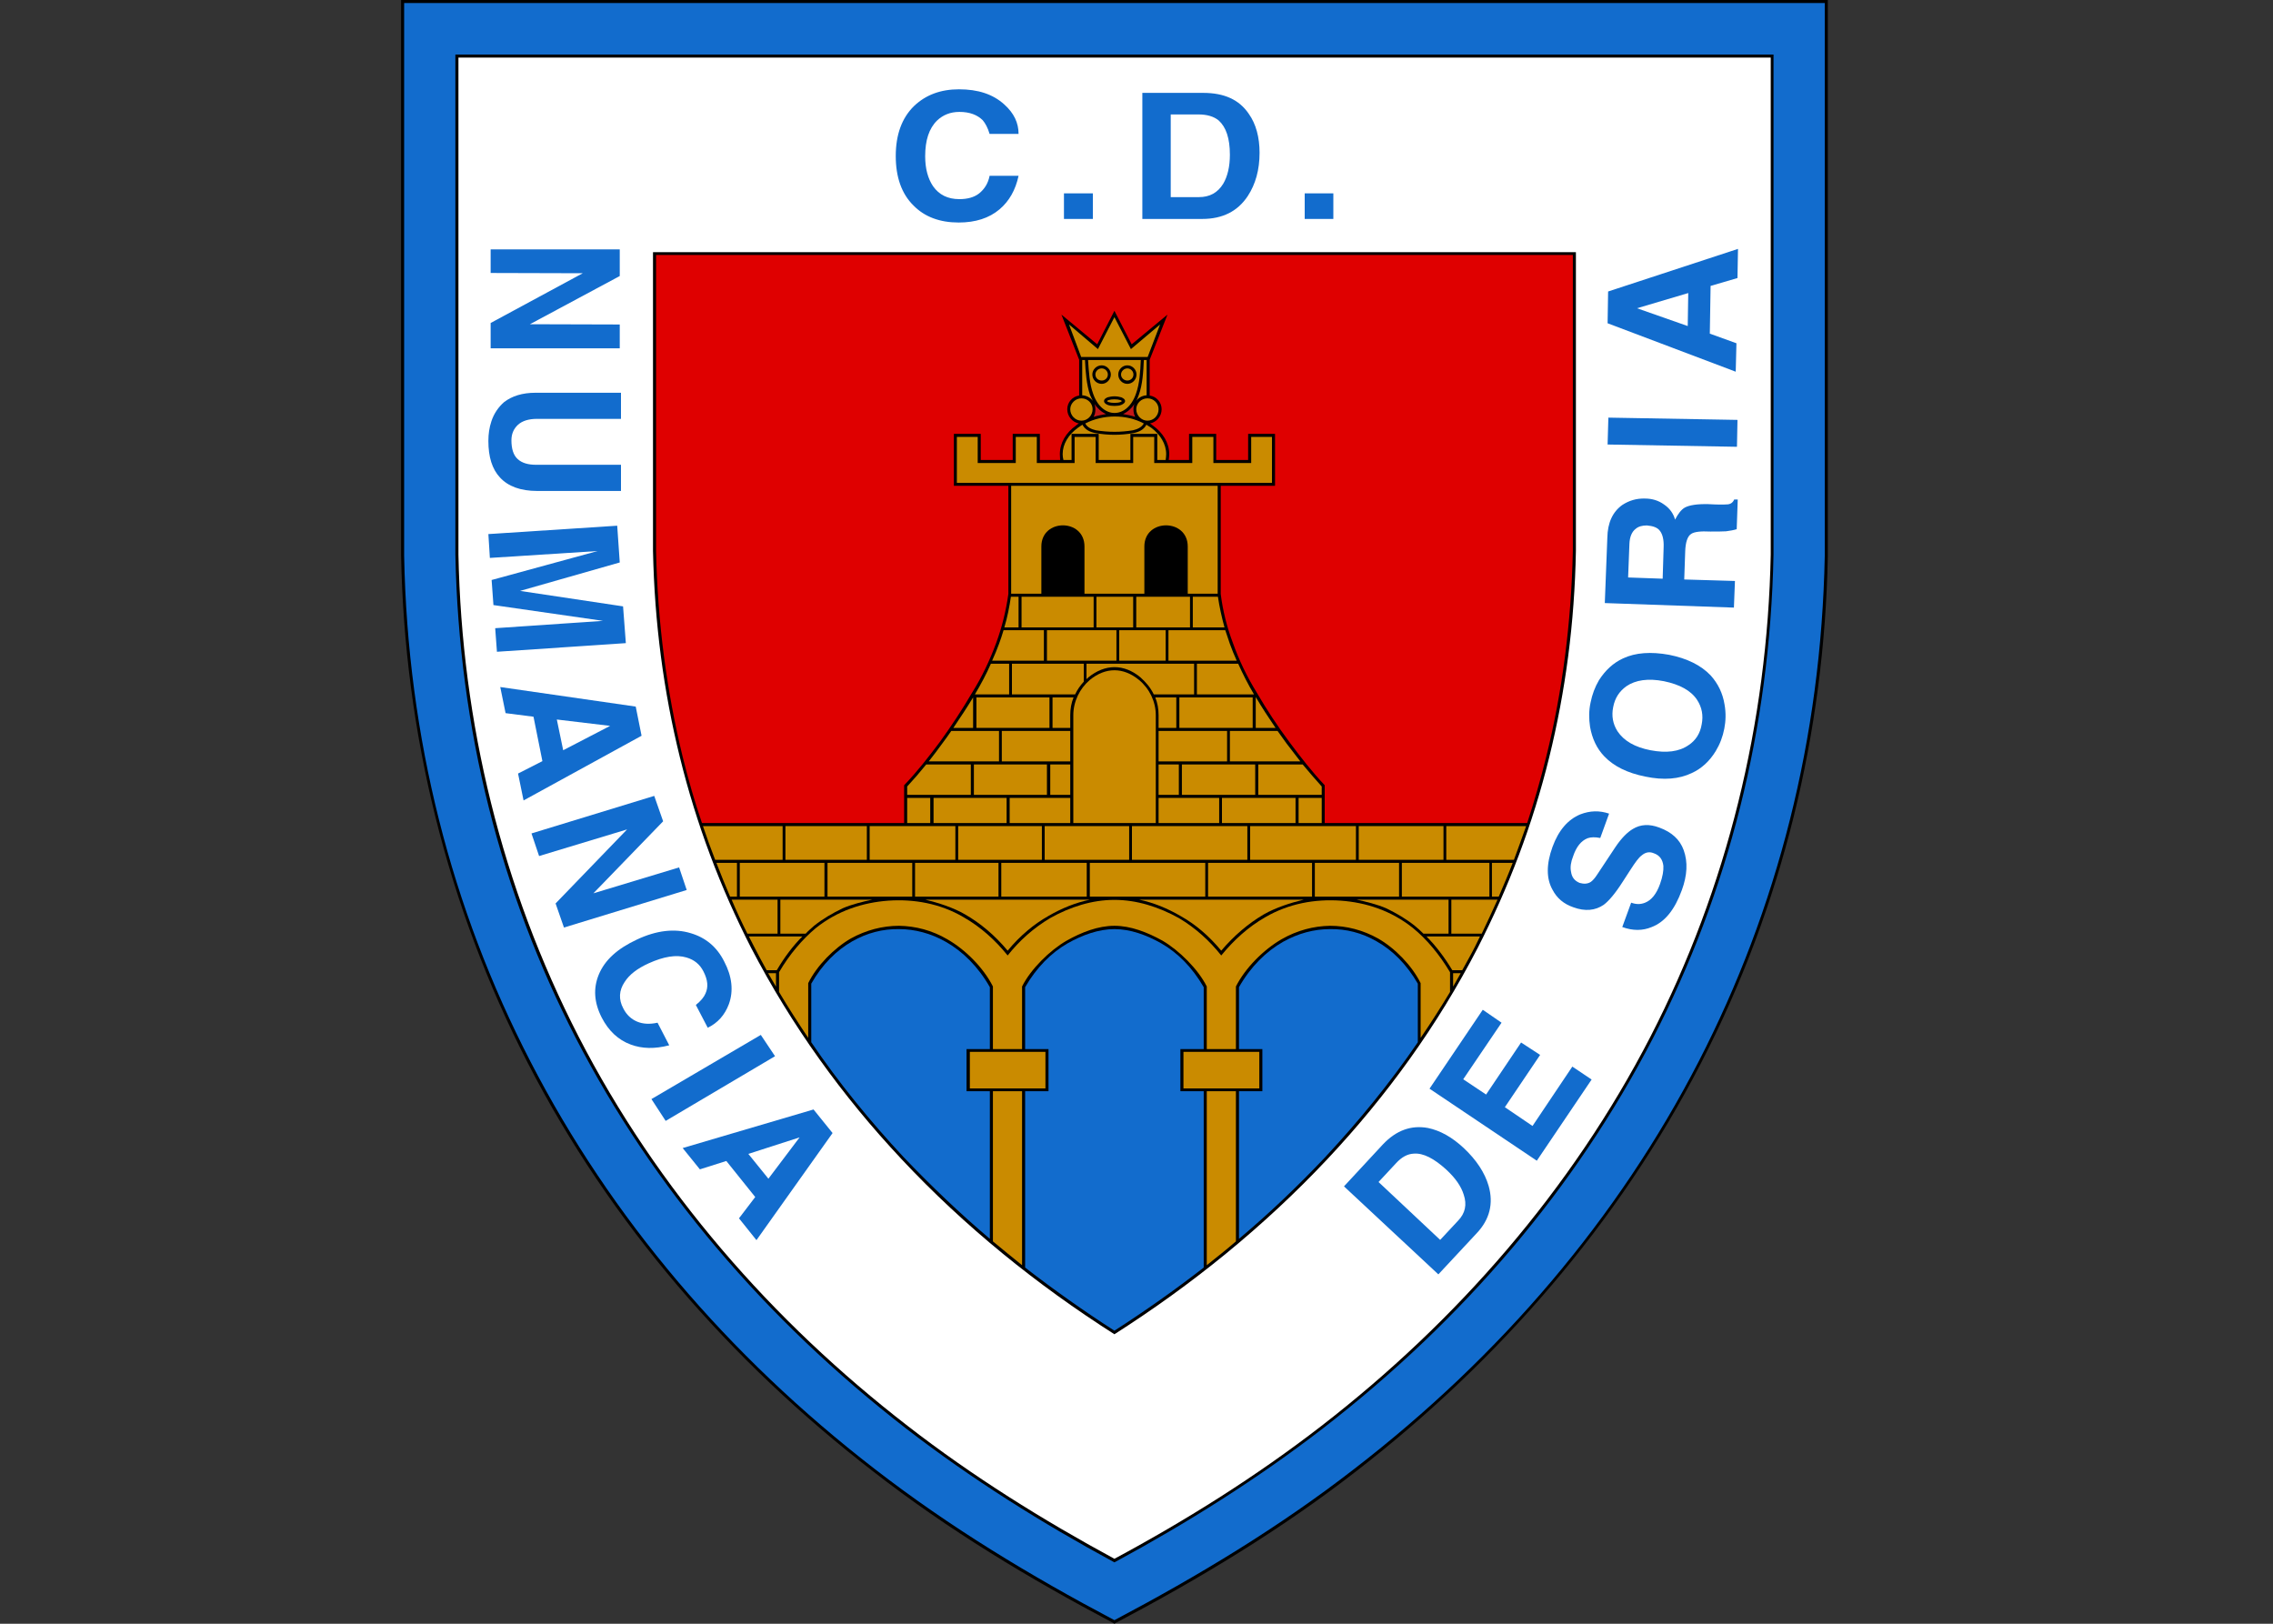 <?xml version="1.0" encoding="UTF-8"?>
<svg xmlns="http://www.w3.org/2000/svg" xmlns:xlink="http://www.w3.org/1999/xlink" width="35pt" height="25pt" viewBox="0 0 35 25" version="1.1">
<rect x="0" y="0" width="35" height="25" fill="#333333" stroke="none"/>
<g id="surface1">
<path style=" stroke:none;fill-rule:nonzero;fill:rgb(0%,0%,0%);fill-opacity:1;" d="M 6.176 0 L 28.145 0 L 28.145 8.559 C 28.094 11.277 27.445 13.945 26.195 16.363 C 24.922 18.836 23.074 20.957 20.883 22.652 C 19.727 23.551 18.473 24.305 17.18 24.988 L 17.16 25 L 17.141 24.988 C 15.848 24.305 14.594 23.551 13.441 22.652 C 11.246 20.957 9.398 18.836 8.125 16.363 C 6.879 13.945 6.23 11.277 6.176 8.559 Z M 6.176 0 "/>
<path style=" stroke:none;fill-rule:nonzero;fill:rgb(7.059%,42.353%,80.392%);fill-opacity:1;" d="M 7.012 0.84 L 7.012 8.539 C 7.066 11.238 7.711 13.738 8.867 15.984 C 10.055 18.281 11.777 20.309 13.949 21.992 C 14.957 22.77 16.039 23.449 17.16 24.055 C 18.281 23.449 19.363 22.77 20.371 21.992 C 22.547 20.309 24.266 18.281 25.453 15.984 C 26.609 13.738 27.254 11.238 27.309 8.539 L 27.309 0.84 Z M 6.223 0.047 L 28.098 0.047 L 28.098 8.559 C 28.043 11.371 27.367 13.992 26.156 16.344 C 24.918 18.746 23.121 20.867 20.852 22.617 C 19.699 23.512 18.453 24.262 17.16 24.945 C 15.867 24.262 14.625 23.512 13.469 22.617 C 11.203 20.867 9.406 18.746 8.168 16.344 C 6.953 13.992 6.277 11.371 6.223 8.559 Z M 6.223 0.047 "/>
<path style=" stroke:none;fill-rule:nonzero;fill:rgb(100%,100%,100%);fill-opacity:1;" d="M 7.059 0.887 L 7.059 8.539 C 7.109 11.125 7.727 13.66 8.91 15.961 C 10.121 18.316 11.887 20.34 13.98 21.957 C 14.977 22.73 16.055 23.402 17.16 24 C 18.273 23.402 19.344 22.73 20.344 21.957 C 22.434 20.34 24.199 18.316 25.414 15.961 C 26.598 13.66 27.215 11.125 27.266 8.539 L 27.266 0.887 Z M 7.059 0.887 "/>
<path style=" stroke:none;fill-rule:nonzero;fill:rgb(0%,0%,0%);fill-opacity:1;" d="M 10.055 3.883 L 24.266 3.883 L 24.266 8.48 C 24.246 9.59 24.105 10.648 23.855 11.66 C 23.602 12.691 23.227 13.672 22.754 14.594 C 22.137 15.789 21.352 16.875 20.438 17.848 C 19.465 18.883 18.355 19.781 17.16 20.543 C 15.969 19.785 14.852 18.883 13.883 17.848 C 12.969 16.875 12.188 15.789 11.566 14.594 C 11.094 13.672 10.723 12.691 10.469 11.66 C 10.219 10.648 10.078 9.59 10.055 8.48 Z M 10.055 3.883 "/>
<path style=" stroke:none;fill-rule:nonzero;fill:rgb(7.059%,42.353%,80.392%);fill-opacity:1;" d="M 22.148 19.621 L 20.695 18.266 L 21.293 17.621 C 21.5 17.402 21.73 17.32 21.988 17.367 C 22.176 17.406 22.359 17.508 22.539 17.676 C 22.734 17.859 22.863 18.055 22.922 18.258 C 23 18.531 22.938 18.777 22.738 18.988 Z M 21.227 18.199 L 22.176 19.09 L 22.453 18.793 C 22.562 18.68 22.59 18.547 22.539 18.395 C 22.5 18.266 22.41 18.137 22.27 18.008 C 22.082 17.836 21.914 17.75 21.77 17.762 C 21.672 17.766 21.582 17.816 21.496 17.91 Z M 21.227 18.199 "/>
<path style=" stroke:none;fill-rule:nonzero;fill:rgb(7.059%,42.353%,80.392%);fill-opacity:1;" d="M 23.121 15.746 L 22.531 16.617 L 22.883 16.852 L 23.422 16.051 L 23.715 16.242 L 23.172 17.047 L 23.598 17.336 L 24.211 16.422 L 24.508 16.621 L 23.664 17.871 L 22.012 16.762 L 22.832 15.547 Z M 23.121 15.746 "/>
<path style=" stroke:none;fill-rule:nonzero;fill:rgb(7.059%,42.353%,80.392%);fill-opacity:1;" d="M 24.98 14.273 L 25.117 13.898 C 25.195 13.926 25.262 13.926 25.332 13.898 C 25.43 13.859 25.508 13.762 25.562 13.609 C 25.602 13.496 25.617 13.406 25.613 13.332 C 25.602 13.234 25.555 13.168 25.465 13.137 C 25.398 13.109 25.336 13.121 25.277 13.172 C 25.234 13.203 25.18 13.277 25.109 13.387 L 24.988 13.574 C 24.871 13.758 24.77 13.875 24.695 13.93 C 24.566 14.02 24.406 14.035 24.227 13.969 C 24.078 13.918 23.973 13.828 23.906 13.699 C 23.809 13.527 23.809 13.305 23.906 13.039 C 24 12.781 24.145 12.617 24.332 12.539 C 24.484 12.48 24.629 12.477 24.777 12.527 L 24.641 12.902 C 24.562 12.887 24.5 12.887 24.445 12.906 C 24.348 12.945 24.273 13.035 24.223 13.184 C 24.188 13.273 24.176 13.352 24.191 13.422 C 24.203 13.508 24.246 13.562 24.324 13.594 C 24.391 13.613 24.449 13.609 24.496 13.578 C 24.523 13.559 24.559 13.52 24.594 13.465 L 24.871 13.047 C 24.965 12.906 25.059 12.812 25.145 12.762 C 25.262 12.691 25.398 12.684 25.551 12.742 C 25.742 12.812 25.867 12.926 25.926 13.09 C 25.992 13.273 25.98 13.477 25.898 13.703 C 25.789 14.004 25.637 14.195 25.434 14.273 C 25.293 14.332 25.141 14.332 24.98 14.273 Z M 24.98 14.273 "/>
<path style=" stroke:none;fill-rule:nonzero;fill:rgb(7.059%,42.353%,80.392%);fill-opacity:1;" d="M 25.336 11.957 C 25.059 11.902 24.848 11.797 24.703 11.645 C 24.586 11.523 24.516 11.371 24.484 11.191 C 24.465 11.066 24.465 10.938 24.492 10.816 C 24.516 10.695 24.559 10.578 24.621 10.473 C 24.719 10.32 24.84 10.207 24.992 10.137 C 25.184 10.047 25.422 10.031 25.703 10.082 C 25.977 10.137 26.191 10.242 26.34 10.398 C 26.453 10.523 26.527 10.672 26.555 10.848 C 26.578 10.977 26.574 11.102 26.551 11.219 C 26.527 11.344 26.484 11.457 26.418 11.566 C 26.324 11.719 26.203 11.832 26.051 11.902 C 25.855 11.996 25.617 12.016 25.336 11.957 Z M 25.414 11.551 C 25.66 11.598 25.855 11.574 26 11.473 C 26.109 11.402 26.18 11.293 26.203 11.152 C 26.23 11.016 26.207 10.891 26.133 10.777 C 26.039 10.633 25.867 10.539 25.621 10.488 C 25.379 10.441 25.184 10.469 25.043 10.566 C 24.934 10.645 24.867 10.746 24.84 10.887 C 24.812 11.023 24.836 11.148 24.906 11.258 C 25.004 11.406 25.172 11.504 25.414 11.551 Z M 25.414 11.551 "/>
<path style=" stroke:none;fill-rule:nonzero;fill:rgb(7.059%,42.353%,80.392%);fill-opacity:1;" d="M 26.699 9.355 L 24.711 9.285 L 24.75 8.281 C 24.754 8.047 24.832 7.883 24.977 7.777 C 25.082 7.707 25.199 7.672 25.328 7.676 C 25.441 7.676 25.539 7.707 25.621 7.766 C 25.707 7.824 25.766 7.902 25.793 8 C 25.84 7.91 25.887 7.848 25.941 7.816 C 26.012 7.777 26.133 7.758 26.305 7.762 C 26.445 7.77 26.535 7.77 26.59 7.766 C 26.645 7.766 26.684 7.738 26.703 7.691 L 26.758 7.691 L 26.742 8.148 C 26.688 8.164 26.637 8.172 26.578 8.18 C 26.52 8.184 26.438 8.184 26.336 8.184 C 26.188 8.176 26.09 8.188 26.043 8.219 C 25.984 8.254 25.953 8.352 25.949 8.492 L 25.934 8.922 L 26.715 8.945 Z M 25.602 8.91 L 25.617 8.422 C 25.621 8.312 25.602 8.23 25.562 8.176 C 25.523 8.121 25.453 8.098 25.359 8.09 C 25.289 8.09 25.23 8.105 25.188 8.141 C 25.125 8.188 25.094 8.27 25.09 8.375 L 25.07 8.891 Z M 25.602 8.91 "/>
<path style=" stroke:none;fill-rule:nonzero;fill:rgb(7.059%,42.353%,80.392%);fill-opacity:1;" d="M 26.754 6.465 L 26.746 6.879 L 24.754 6.844 L 24.766 6.43 Z M 26.754 6.465 "/>
<path style=" stroke:none;fill-rule:nonzero;fill:rgb(7.059%,42.353%,80.392%);fill-opacity:1;" d="M 26.328 5.137 L 26.738 5.285 L 26.727 5.723 L 24.754 4.977 L 24.762 4.488 L 26.762 3.832 L 26.754 4.281 L 26.34 4.402 Z M 25.988 5.02 L 25.996 4.512 L 25.207 4.746 Z M 25.988 5.02 "/>
<path style=" stroke:none;fill-rule:nonzero;fill:rgb(7.059%,42.353%,80.392%);fill-opacity:1;" d="M 15.684 2.062 L 15.238 2.062 C 15.211 1.969 15.172 1.898 15.133 1.852 C 15.051 1.77 14.934 1.723 14.773 1.723 C 14.633 1.723 14.52 1.77 14.43 1.855 C 14.305 1.977 14.246 2.16 14.246 2.406 C 14.246 2.598 14.289 2.75 14.367 2.867 C 14.461 3 14.594 3.066 14.773 3.066 C 14.895 3.066 15 3.039 15.078 2.977 C 15.16 2.91 15.215 2.824 15.238 2.707 L 15.684 2.707 C 15.637 2.926 15.539 3.098 15.391 3.223 C 15.23 3.359 15.02 3.426 14.762 3.426 C 14.473 3.426 14.238 3.34 14.066 3.164 C 13.883 2.984 13.793 2.727 13.793 2.402 C 13.793 2.074 13.887 1.816 14.074 1.633 C 14.254 1.461 14.484 1.375 14.766 1.375 C 15.059 1.375 15.289 1.449 15.465 1.609 C 15.613 1.742 15.684 1.891 15.684 2.062 Z M 15.684 2.062 "/>
<path style=" stroke:none;fill-rule:nonzero;fill:rgb(7.059%,42.353%,80.392%);fill-opacity:1;" d="M 16.383 2.977 L 16.828 2.977 L 16.828 3.371 L 16.383 3.371 Z M 16.383 2.977 "/>
<path style=" stroke:none;fill-rule:nonzero;fill:rgb(7.059%,42.353%,80.392%);fill-opacity:1;" d="M 17.59 3.371 L 17.59 1.43 L 18.527 1.43 C 18.852 1.43 19.082 1.535 19.23 1.754 C 19.34 1.91 19.395 2.113 19.395 2.352 C 19.395 2.617 19.332 2.836 19.215 3.016 C 19.059 3.254 18.824 3.371 18.512 3.371 Z M 18.027 1.762 L 18.027 3.035 L 18.461 3.035 C 18.625 3.035 18.75 2.969 18.836 2.828 C 18.902 2.715 18.938 2.566 18.938 2.383 C 18.938 2.129 18.879 1.957 18.766 1.855 C 18.691 1.793 18.586 1.762 18.453 1.762 Z M 18.027 1.762 "/>
<path style=" stroke:none;fill-rule:nonzero;fill:rgb(7.059%,42.353%,80.392%);fill-opacity:1;" d="M 20.09 2.977 L 20.531 2.977 L 20.531 3.371 L 20.09 3.371 Z M 20.09 2.977 "/>
<path style=" stroke:none;fill-rule:nonzero;fill:rgb(7.059%,42.353%,80.392%);fill-opacity:1;" d="M 8.16 4.992 L 9.543 4.996 L 9.543 5.363 L 7.555 5.363 L 7.555 4.973 L 8.973 4.207 L 7.555 4.203 L 7.555 3.84 L 9.543 3.84 L 9.543 4.25 Z M 8.16 4.992 "/>
<path style=" stroke:none;fill-rule:nonzero;fill:rgb(7.059%,42.353%,80.392%);fill-opacity:1;" d="M 9.562 7.559 L 8.27 7.559 C 8.016 7.559 7.824 7.488 7.699 7.352 C 7.578 7.223 7.52 7.035 7.52 6.789 C 7.52 6.68 7.535 6.582 7.566 6.488 C 7.605 6.367 7.676 6.266 7.762 6.191 C 7.883 6.098 8.043 6.047 8.246 6.047 L 9.562 6.047 L 9.562 6.449 L 8.27 6.449 C 8.141 6.449 8.043 6.48 7.977 6.539 C 7.906 6.605 7.875 6.684 7.875 6.781 C 7.875 6.91 7.906 7.008 7.969 7.066 C 8.035 7.129 8.133 7.156 8.254 7.156 L 9.562 7.156 Z M 9.562 7.559 "/>
<path style=" stroke:none;fill-rule:nonzero;fill:rgb(7.059%,42.353%,80.392%);fill-opacity:1;" d="M 9.543 8.66 L 8.008 9.098 L 9.594 9.336 L 9.637 9.902 L 7.652 10.035 L 7.625 9.672 L 9.285 9.559 L 7.598 9.316 L 7.57 8.93 L 9.203 8.484 L 7.543 8.59 L 7.52 8.223 L 9.504 8.094 Z M 9.543 8.66 "/>
<path style=" stroke:none;fill-rule:nonzero;fill:rgb(7.059%,42.353%,80.392%);fill-opacity:1;" d="M 8.215 11.035 L 7.785 10.98 L 7.703 10.578 L 9.789 10.879 L 9.879 11.328 L 8.062 12.324 L 7.977 11.91 L 8.352 11.719 Z M 8.574 11.078 L 8.672 11.551 L 9.395 11.176 Z M 8.574 11.078 "/>
<path style=" stroke:none;fill-rule:nonzero;fill:rgb(7.059%,42.353%,80.392%);fill-opacity:1;" d="M 9.137 13.754 L 10.457 13.355 L 10.574 13.703 L 8.684 14.281 L 8.555 13.91 L 9.656 12.77 L 8.301 13.18 L 8.184 12.832 L 10.074 12.254 L 10.211 12.645 Z M 9.137 13.754 "/>
<path style=" stroke:none;fill-rule:nonzero;fill:rgb(7.059%,42.353%,80.392%);fill-opacity:1;" d="M 10.898 15.824 L 10.715 15.473 C 10.793 15.41 10.84 15.352 10.863 15.297 C 10.91 15.195 10.898 15.086 10.832 14.957 C 10.777 14.848 10.691 14.777 10.57 14.742 C 10.414 14.695 10.219 14.727 9.988 14.832 C 9.816 14.91 9.691 15.004 9.617 15.121 C 9.531 15.25 9.523 15.387 9.598 15.527 C 9.648 15.625 9.719 15.691 9.812 15.73 C 9.898 15.766 10.004 15.773 10.125 15.746 L 10.305 16.094 C 10.082 16.152 9.887 16.148 9.711 16.082 C 9.52 16.012 9.371 15.871 9.266 15.668 C 9.148 15.438 9.133 15.219 9.219 15.008 C 9.312 14.781 9.508 14.605 9.809 14.465 C 10.109 14.324 10.387 14.293 10.633 14.367 C 10.863 14.434 11.039 14.578 11.152 14.805 C 11.273 15.035 11.297 15.258 11.223 15.461 C 11.16 15.629 11.051 15.75 10.898 15.824 Z M 10.898 15.824 "/>
<path style=" stroke:none;fill-rule:nonzero;fill:rgb(7.059%,42.353%,80.392%);fill-opacity:1;" d="M 10.25 17.258 L 10.031 16.922 L 11.715 15.934 L 11.934 16.262 Z M 10.25 17.258 "/>
<path style=" stroke:none;fill-rule:nonzero;fill:rgb(7.059%,42.353%,80.392%);fill-opacity:1;" d="M 11.184 17.875 L 10.777 18.004 L 10.512 17.676 L 12.527 17.082 L 12.82 17.445 L 11.648 19.094 L 11.379 18.758 L 11.629 18.43 Z M 11.523 17.766 L 11.832 18.148 L 12.312 17.512 Z M 11.523 17.766 "/>
<path style=" stroke:none;fill-rule:nonzero;fill:rgb(7.059%,42.353%,80.392%);fill-opacity:1;" d="M 19.078 19.074 C 19.547 18.68 19.988 18.258 20.406 17.816 C 20.922 17.262 21.402 16.676 21.832 16.047 L 21.832 15.145 C 21.66 14.848 21.441 14.629 21.195 14.492 C 20.973 14.363 20.727 14.301 20.48 14.305 C 20.234 14.305 19.988 14.371 19.758 14.5 C 19.496 14.648 19.258 14.883 19.078 15.199 L 19.078 16.152 L 19.438 16.152 L 19.438 16.801 L 19.078 16.801 Z M 19.078 19.074 "/>
<path style=" stroke:none;fill-rule:nonzero;fill:rgb(7.059%,42.353%,80.392%);fill-opacity:1;" d="M 15.785 19.516 C 16.227 19.859 16.688 20.184 17.16 20.488 C 17.633 20.184 18.094 19.859 18.535 19.516 L 18.535 16.801 L 18.176 16.801 L 18.176 16.152 L 18.535 16.152 L 18.535 15.199 C 18.359 14.895 18.133 14.668 17.879 14.523 C 17.652 14.395 17.406 14.305 17.16 14.305 C 16.918 14.305 16.668 14.395 16.441 14.523 C 16.188 14.668 15.961 14.895 15.785 15.199 L 15.785 16.152 L 16.145 16.152 L 16.145 16.801 L 15.785 16.801 Z M 15.785 19.516 "/>
<path style=" stroke:none;fill-rule:nonzero;fill:rgb(79.216%,54.51%,0%);fill-opacity:1;" d="M 14.25 13.852 C 14.441 13.898 14.68 13.973 14.859 14.078 C 15.098 14.215 15.32 14.402 15.516 14.637 C 15.703 14.41 15.918 14.23 16.145 14.102 C 16.348 13.984 16.562 13.898 16.781 13.852 Z M 14.25 13.852 "/>
<path style=" stroke:none;fill-rule:nonzero;fill:rgb(79.216%,54.51%,0%);fill-opacity:1;" d="M 11.531 14.418 C 11.559 14.469 11.582 14.52 11.609 14.57 C 11.672 14.695 11.738 14.816 11.805 14.938 L 11.961 14.938 C 12.078 14.738 12.211 14.562 12.355 14.418 Z M 11.531 14.418 "/>
<path style=" stroke:none;fill-rule:nonzero;fill:rgb(79.216%,54.51%,0%);fill-opacity:1;" d="M 11.828 14.984 C 11.867 15.055 11.91 15.121 11.949 15.191 L 11.949 14.984 Z M 11.828 14.984 "/>
<path style=" stroke:none;fill-rule:nonzero;fill:rgb(79.216%,54.51%,0%);fill-opacity:1;" d="M 22.516 14.938 C 22.582 14.816 22.652 14.695 22.715 14.57 C 22.738 14.52 22.766 14.469 22.789 14.418 L 21.965 14.418 C 22.109 14.562 22.242 14.738 22.363 14.938 Z M 22.516 14.938 "/>
<path style=" stroke:none;fill-rule:nonzero;fill:rgb(79.216%,54.51%,0%);fill-opacity:1;" d="M 22.375 15.191 C 22.414 15.121 22.453 15.055 22.492 14.984 L 22.375 14.984 Z M 22.375 15.191 "/>
<path style=" stroke:none;fill-rule:nonzero;fill:rgb(79.216%,54.51%,0%);fill-opacity:1;" d="M 11.996 15.273 C 12.137 15.512 12.289 15.746 12.445 15.98 L 12.445 15.137 C 12.578 14.867 12.844 14.598 13.102 14.449 C 13.336 14.32 13.59 14.254 13.844 14.254 C 14.098 14.258 14.352 14.324 14.586 14.461 C 14.867 14.621 15.145 14.902 15.289 15.188 L 15.289 16.152 L 15.738 16.152 L 15.738 15.188 C 15.871 14.922 16.164 14.633 16.422 14.484 C 16.656 14.352 16.91 14.254 17.16 14.254 C 17.41 14.254 17.664 14.352 17.902 14.484 C 18.156 14.633 18.449 14.922 18.582 15.188 L 18.582 16.152 L 19.031 16.152 L 19.031 15.188 C 19.176 14.902 19.457 14.621 19.734 14.461 C 19.973 14.324 20.227 14.258 20.48 14.254 C 20.734 14.254 20.988 14.32 21.219 14.449 C 21.48 14.598 21.742 14.867 21.875 15.137 L 21.875 15.98 C 22.035 15.746 22.184 15.512 22.328 15.273 L 22.328 14.969 C 22.164 14.695 21.973 14.465 21.758 14.289 C 21.422 14.02 21.035 13.895 20.645 13.867 C 20.25 13.84 19.848 13.91 19.484 14.121 C 19.219 14.273 19 14.473 18.805 14.711 C 18.621 14.48 18.41 14.289 18.156 14.137 C 17.84 13.961 17.5 13.855 17.16 13.855 C 16.82 13.855 16.48 13.961 16.168 14.137 C 15.914 14.289 15.699 14.48 15.516 14.711 C 15.324 14.473 15.102 14.273 14.836 14.121 C 14.477 13.91 14.07 13.84 13.68 13.867 C 13.289 13.895 12.898 14.02 12.562 14.289 C 12.352 14.465 12.156 14.695 11.996 14.969 Z M 11.996 15.273 "/>
<path style=" stroke:none;fill-rule:nonzero;fill:rgb(79.216%,54.51%,0%);fill-opacity:1;" d="M 23.059 13.852 C 22.98 14.027 22.898 14.203 22.816 14.375 L 22.348 14.375 L 22.348 13.852 Z M 23.059 13.852 "/>
<path style=" stroke:none;fill-rule:nonzero;fill:rgb(79.216%,54.51%,0%);fill-opacity:1;" d="M 12.016 14.375 L 12.406 14.375 C 12.445 14.332 12.492 14.293 12.535 14.254 C 12.668 14.148 12.82 14.059 12.977 13.984 C 13.109 13.926 13.297 13.879 13.43 13.852 L 12.016 13.852 Z M 12.016 14.375 "/>
<path style=" stroke:none;fill-rule:nonzero;fill:rgb(79.216%,54.51%,0%);fill-opacity:1;" d="M 11.266 13.852 C 11.34 14.027 11.422 14.203 11.508 14.375 L 11.973 14.375 L 11.973 13.852 Z M 11.266 13.852 "/>
<path style=" stroke:none;fill-rule:nonzero;fill:rgb(79.216%,54.51%,0%);fill-opacity:1;" d="M 14.934 16.195 L 16.098 16.195 L 16.098 16.758 L 14.934 16.758 Z M 14.934 16.195 "/>
<path style=" stroke:none;fill-rule:nonzero;fill:rgb(79.216%,54.51%,0%);fill-opacity:1;" d="M 18.223 16.195 L 19.391 16.195 L 19.391 16.758 L 18.223 16.758 Z M 18.223 16.195 "/>
<path style=" stroke:none;fill-rule:nonzero;fill:rgb(79.216%,54.51%,0%);fill-opacity:1;" d="M 18.582 19.48 C 18.734 19.359 18.887 19.238 19.031 19.113 L 19.031 16.801 L 18.582 16.801 Z M 18.582 19.48 "/>
<path style=" stroke:none;fill-rule:nonzero;fill:rgb(79.216%,54.51%,0%);fill-opacity:1;" d="M 15.289 19.113 C 15.438 19.238 15.59 19.359 15.738 19.48 L 15.738 16.801 L 15.289 16.801 Z M 15.289 19.113 "/>
<path style=" stroke:none;fill-rule:nonzero;fill:rgb(7.059%,42.353%,80.392%);fill-opacity:1;" d="M 12.492 16.047 C 12.918 16.676 13.398 17.262 13.914 17.816 C 14.336 18.258 14.777 18.68 15.242 19.074 L 15.242 16.801 L 14.883 16.801 L 14.883 16.152 L 15.242 16.152 L 15.242 15.199 C 15.062 14.883 14.824 14.648 14.562 14.5 C 14.336 14.371 14.086 14.305 13.844 14.305 C 13.594 14.301 13.352 14.363 13.125 14.492 C 12.883 14.629 12.66 14.848 12.492 15.145 Z M 12.492 16.047 "/>
<path style=" stroke:none;fill-rule:nonzero;fill:rgb(79.216%,54.51%,0%);fill-opacity:1;" d="M 15.641 6.727 L 15.965 6.727 L 15.965 7.129 L 16.547 7.129 L 16.547 6.727 L 16.871 6.727 L 16.871 7.129 L 17.449 7.129 L 17.449 6.727 L 17.773 6.727 L 17.773 7.129 L 18.359 7.129 L 18.359 6.727 L 18.684 6.727 L 18.684 7.129 L 19.266 7.129 L 19.266 6.727 L 19.586 6.727 L 19.586 7.434 L 14.734 7.434 L 14.734 6.727 L 15.055 6.727 L 15.055 7.129 L 15.641 7.129 Z M 15.641 6.727 "/>
<path style=" stroke:none;fill-rule:nonzero;fill:rgb(79.216%,54.51%,0%);fill-opacity:1;" d="M 16.527 12.672 L 17.797 12.672 L 17.797 11.012 C 17.797 10.801 17.699 10.602 17.539 10.469 C 17.297 10.27 17.023 10.27 16.781 10.469 C 16.625 10.602 16.527 10.801 16.527 11.012 Z M 16.527 12.672 "/>
<path style=" stroke:none;fill-rule:nonzero;fill:rgb(79.216%,54.51%,0%);fill-opacity:1;" d="M 13.969 12.285 L 14.324 12.285 L 14.324 12.672 L 13.969 12.672 Z M 13.969 12.285 "/>
<path style=" stroke:none;fill-rule:nonzero;fill:rgb(79.216%,54.51%,0%);fill-opacity:1;" d="M 14.375 12.285 L 15.5 12.285 L 15.5 12.672 L 14.375 12.672 Z M 14.375 12.285 "/>
<path style=" stroke:none;fill-rule:nonzero;fill:rgb(79.216%,54.51%,0%);fill-opacity:1;" d="M 15.547 12.285 L 16.48 12.285 L 16.48 12.672 L 15.547 12.672 Z M 15.547 12.285 "/>
<path style=" stroke:none;fill-rule:nonzero;fill:rgb(79.216%,54.51%,0%);fill-opacity:1;" d="M 16.172 11.77 L 16.48 11.77 L 16.48 12.238 L 16.172 12.238 Z M 16.172 11.77 "/>
<path style=" stroke:none;fill-rule:nonzero;fill:rgb(79.216%,54.51%,0%);fill-opacity:1;" d="M 15.426 11.77 L 14.996 11.77 L 14.996 12.238 L 16.121 12.238 L 16.121 11.77 Z M 15.426 11.77 "/>
<path style=" stroke:none;fill-rule:nonzero;fill:rgb(79.216%,54.51%,0%);fill-opacity:1;" d="M 14.949 11.77 L 14.262 11.77 C 14.168 11.887 14.07 12 13.969 12.109 L 13.969 12.238 L 14.949 12.238 Z M 14.949 11.77 "/>
<path style=" stroke:none;fill-rule:nonzero;fill:rgb(79.216%,54.51%,0%);fill-opacity:1;" d="M 15.426 11.254 L 16.48 11.254 L 16.48 11.723 L 15.426 11.723 Z M 15.426 11.254 "/>
<path style=" stroke:none;fill-rule:nonzero;fill:rgb(79.216%,54.51%,0%);fill-opacity:1;" d="M 15.383 11.254 L 14.648 11.254 C 14.602 11.32 14.555 11.387 14.508 11.449 C 14.441 11.543 14.371 11.633 14.301 11.723 L 15.383 11.723 Z M 15.383 11.254 "/>
<path style=" stroke:none;fill-rule:nonzero;fill:rgb(79.216%,54.51%,0%);fill-opacity:1;" d="M 16.48 11.207 L 16.48 11.012 C 16.48 10.914 16.496 10.824 16.531 10.738 L 16.207 10.738 L 16.207 11.207 Z M 16.48 11.207 "/>
<path style=" stroke:none;fill-rule:nonzero;fill:rgb(79.216%,54.51%,0%);fill-opacity:1;" d="M 15.035 10.738 L 16.16 10.738 L 16.16 11.207 L 15.035 11.207 Z M 15.035 10.738 "/>
<path style=" stroke:none;fill-rule:nonzero;fill:rgb(79.216%,54.51%,0%);fill-opacity:1;" d="M 14.984 10.738 C 14.887 10.898 14.785 11.051 14.68 11.207 L 14.984 11.207 Z M 14.984 10.738 "/>
<path style=" stroke:none;fill-rule:nonzero;fill:rgb(79.216%,54.51%,0%);fill-opacity:1;" d="M 17.789 10.738 C 17.824 10.824 17.84 10.914 17.84 11.012 L 17.84 11.207 L 18.113 11.207 L 18.113 10.738 Z M 17.789 10.738 "/>
<path style=" stroke:none;fill-rule:nonzero;fill:rgb(79.216%,54.51%,0%);fill-opacity:1;" d="M 18.16 10.738 L 19.289 10.738 L 19.289 11.207 L 18.16 11.207 Z M 18.16 10.738 "/>
<path style=" stroke:none;fill-rule:nonzero;fill:rgb(79.216%,54.51%,0%);fill-opacity:1;" d="M 19.336 11.207 L 19.641 11.207 C 19.535 11.051 19.434 10.898 19.34 10.738 L 19.336 10.738 Z M 19.336 11.207 "/>
<path style=" stroke:none;fill-rule:nonzero;fill:rgb(79.216%,54.51%,0%);fill-opacity:1;" d="M 17.84 11.254 L 18.895 11.254 L 18.895 11.723 L 17.84 11.723 Z M 17.84 11.254 "/>
<path style=" stroke:none;fill-rule:nonzero;fill:rgb(79.216%,54.51%,0%);fill-opacity:1;" d="M 18.938 11.723 L 20.023 11.723 C 19.953 11.633 19.883 11.543 19.812 11.449 C 19.766 11.387 19.719 11.32 19.672 11.254 L 18.938 11.254 Z M 18.938 11.723 "/>
<path style=" stroke:none;fill-rule:nonzero;fill:rgb(79.216%,54.51%,0%);fill-opacity:1;" d="M 17.84 11.77 L 18.152 11.77 L 18.152 12.238 L 17.84 12.238 Z M 17.84 11.77 "/>
<path style=" stroke:none;fill-rule:nonzero;fill:rgb(79.216%,54.51%,0%);fill-opacity:1;" d="M 19.328 12.238 L 19.328 11.77 L 18.199 11.77 L 18.199 12.238 Z M 19.328 12.238 "/>
<path style=" stroke:none;fill-rule:nonzero;fill:rgb(79.216%,54.51%,0%);fill-opacity:1;" d="M 19.375 12.238 L 20.352 12.238 L 20.352 12.109 C 20.254 12 20.156 11.887 20.059 11.77 L 19.375 11.77 Z M 19.375 12.238 "/>
<path style=" stroke:none;fill-rule:nonzero;fill:rgb(79.216%,54.51%,0%);fill-opacity:1;" d="M 17.84 12.285 L 18.773 12.285 L 18.773 12.672 L 17.84 12.672 Z M 17.84 12.285 "/>
<path style=" stroke:none;fill-rule:nonzero;fill:rgb(79.216%,54.51%,0%);fill-opacity:1;" d="M 18.816 12.285 L 19.949 12.285 L 19.949 12.672 L 18.816 12.672 Z M 18.816 12.285 "/>
<path style=" stroke:none;fill-rule:nonzero;fill:rgb(79.216%,54.51%,0%);fill-opacity:1;" d="M 19.996 12.285 L 20.352 12.285 L 20.352 12.672 L 19.996 12.672 Z M 19.996 12.285 "/>
<path style=" stroke:none;fill-rule:nonzero;fill:rgb(79.216%,54.51%,0%);fill-opacity:1;" d="M 16.754 5.543 C 16.766 5.723 16.777 5.91 16.832 6.062 C 16.969 6.457 17.355 6.457 17.492 6.062 C 17.547 5.91 17.559 5.723 17.566 5.543 Z M 16.754 5.543 "/>
<path style=" stroke:none;fill-rule:nonzero;fill:rgb(79.216%,54.51%,0%);fill-opacity:1;" d="M 16.375 7.082 L 16.5 7.082 L 16.5 6.68 L 16.918 6.68 L 16.918 7.082 L 17.406 7.082 L 17.406 6.68 L 17.82 6.68 L 17.82 7.082 L 17.949 7.082 C 17.953 7.051 17.957 7.023 17.957 6.992 C 17.957 6.836 17.867 6.691 17.727 6.586 C 17.703 6.57 17.68 6.555 17.652 6.539 C 17.613 6.617 17.535 6.652 17.453 6.668 C 17.254 6.703 17.066 6.703 16.867 6.668 C 16.785 6.652 16.707 6.617 16.668 6.539 C 16.645 6.555 16.617 6.57 16.598 6.586 C 16.453 6.691 16.363 6.836 16.363 6.992 C 16.363 7.023 16.367 7.051 16.375 7.082 Z M 16.375 7.082 "/>
<path style=" stroke:none;fill-rule:nonzero;fill:rgb(79.216%,54.51%,0%);fill-opacity:1;" d="M 16.711 6.52 C 16.742 6.582 16.809 6.609 16.875 6.625 C 17.07 6.656 17.254 6.656 17.445 6.625 C 17.512 6.609 17.578 6.582 17.613 6.52 C 17.34 6.375 16.984 6.379 16.711 6.52 Z M 16.711 6.52 "/>
<path style=" stroke:none;fill-rule:nonzero;fill:rgb(79.216%,54.51%,0%);fill-opacity:1;" d="M 17.613 5.543 C 17.605 5.723 17.594 5.922 17.535 6.082 C 17.523 6.113 17.512 6.145 17.496 6.172 C 17.531 6.121 17.594 6.09 17.656 6.086 L 17.656 5.543 Z M 17.613 5.543 "/>
<path style=" stroke:none;fill-rule:nonzero;fill:rgb(79.216%,54.51%,0%);fill-opacity:1;" d="M 16.664 5.543 L 16.664 6.086 C 16.73 6.09 16.789 6.121 16.828 6.172 C 16.812 6.145 16.801 6.113 16.785 6.082 C 16.73 5.922 16.715 5.723 16.707 5.543 Z M 16.664 5.543 "/>
<path style=" stroke:none;fill-rule:nonzero;fill:rgb(79.216%,54.51%,0%);fill-opacity:1;" d="M 16.906 5.375 L 16.461 4.996 L 16.648 5.496 L 17.672 5.496 L 17.863 4.996 L 17.414 5.375 L 17.16 4.883 Z M 16.906 5.375 "/>
<path style=" stroke:none;fill-rule:nonzero;fill:rgb(79.216%,54.51%,0%);fill-opacity:1;" d="M 16.824 6.301 C 16.824 6.211 16.75 6.133 16.652 6.133 C 16.559 6.133 16.48 6.211 16.48 6.301 C 16.48 6.398 16.559 6.477 16.652 6.477 C 16.746 6.477 16.824 6.398 16.824 6.301 Z M 16.824 6.301 "/>
<path style=" stroke:none;fill-rule:nonzero;fill:rgb(77.255%,9.02%,9.412%);fill-opacity:1;" d="M 16.84 6.418 C 16.902 6.398 16.965 6.387 17.031 6.375 C 16.953 6.34 16.898 6.285 16.852 6.219 C 16.863 6.246 16.867 6.273 16.867 6.301 C 16.867 6.344 16.859 6.383 16.84 6.418 Z M 16.84 6.418 "/>
<path style=" stroke:none;fill-rule:nonzero;fill:rgb(77.255%,9.02%,9.412%);fill-opacity:1;" d="M 17.469 6.219 C 17.426 6.285 17.367 6.34 17.293 6.375 C 17.359 6.387 17.422 6.398 17.48 6.418 C 17.461 6.383 17.453 6.344 17.453 6.301 C 17.453 6.273 17.457 6.246 17.469 6.219 Z M 17.469 6.219 "/>
<path style=" stroke:none;fill-rule:nonzero;fill:rgb(79.216%,54.51%,0%);fill-opacity:1;" d="M 17.668 6.477 C 17.766 6.477 17.84 6.398 17.84 6.301 C 17.84 6.211 17.766 6.133 17.668 6.133 C 17.574 6.133 17.496 6.211 17.496 6.301 C 17.496 6.398 17.578 6.477 17.668 6.477 Z M 17.668 6.477 "/>
<path style=" stroke:none;fill-rule:nonzero;fill:rgb(79.216%,54.51%,0%);fill-opacity:1;" d="M 18.75 9.141 L 18.75 7.48 L 15.57 7.48 L 15.57 9.141 L 16.035 9.141 L 16.035 8.414 C 16.035 7.98 16.699 7.98 16.699 8.414 L 16.699 9.141 L 17.621 9.141 L 17.621 8.414 C 17.621 7.98 18.289 7.98 18.289 8.414 L 18.289 9.141 Z M 18.75 9.141 "/>
<path style=" stroke:none;fill-rule:nonzero;fill:rgb(0%,0%,0%);fill-opacity:1;" d="M 17.16 6.102 C 17.199 6.102 17.238 6.109 17.266 6.117 C 17.301 6.133 17.324 6.148 17.324 6.176 C 17.324 6.199 17.301 6.219 17.266 6.234 C 17.238 6.246 17.199 6.25 17.16 6.25 C 17.121 6.25 17.086 6.246 17.055 6.234 C 17.02 6.219 17 6.199 17 6.176 C 17 6.148 17.02 6.133 17.055 6.117 C 17.086 6.109 17.121 6.102 17.16 6.102 Z M 17.16 6.102 "/>
<path style=" stroke:none;fill-rule:nonzero;fill:rgb(0%,0%,0%);fill-opacity:1;" d="M 16.965 5.625 C 17.039 5.625 17.105 5.691 17.105 5.766 C 17.105 5.844 17.039 5.91 16.965 5.91 C 16.883 5.91 16.82 5.844 16.82 5.766 C 16.82 5.691 16.883 5.625 16.965 5.625 Z M 16.965 5.625 "/>
<path style=" stroke:none;fill-rule:nonzero;fill:rgb(0%,0%,0%);fill-opacity:1;" d="M 17.359 5.625 C 17.438 5.625 17.5 5.691 17.5 5.766 C 17.5 5.844 17.438 5.91 17.359 5.91 C 17.281 5.91 17.219 5.844 17.219 5.766 C 17.219 5.691 17.281 5.625 17.359 5.625 Z M 17.359 5.625 "/>
<path style=" stroke:none;fill-rule:nonzero;fill:rgb(87.451%,0%,0%);fill-opacity:1;" d="M 10.102 3.926 L 10.102 8.48 C 10.125 9.582 10.266 10.645 10.512 11.652 C 10.598 12 10.695 12.34 10.809 12.672 L 13.922 12.672 L 13.922 12.09 C 14.121 11.883 14.301 11.652 14.473 11.422 C 14.648 11.18 14.816 10.926 14.969 10.664 C 15.121 10.422 15.242 10.164 15.34 9.898 C 15.43 9.652 15.492 9.398 15.527 9.145 L 15.527 7.48 L 14.688 7.48 L 14.688 6.68 L 15.102 6.68 L 15.102 7.082 L 15.594 7.082 L 15.594 6.68 L 16.012 6.68 L 16.012 7.082 L 16.324 7.082 C 16.324 7.051 16.32 7.023 16.32 6.992 C 16.32 6.82 16.414 6.66 16.57 6.551 C 16.582 6.539 16.598 6.527 16.613 6.52 C 16.512 6.5 16.434 6.41 16.434 6.301 C 16.434 6.195 16.512 6.105 16.617 6.09 L 16.617 5.539 L 16.344 4.844 L 16.895 5.301 L 17.16 4.785 L 17.426 5.301 L 17.977 4.844 L 17.703 5.539 L 17.703 6.09 C 17.809 6.105 17.887 6.195 17.887 6.301 C 17.887 6.41 17.809 6.5 17.707 6.52 C 17.723 6.527 17.738 6.539 17.75 6.551 C 17.906 6.66 18.004 6.82 18.004 6.992 C 18.004 7.023 18 7.051 17.996 7.082 L 18.309 7.082 L 18.309 6.68 L 18.727 6.68 L 18.727 7.082 L 19.219 7.082 L 19.219 6.68 L 19.633 6.68 L 19.633 7.48 L 18.797 7.48 L 18.797 9.145 C 18.828 9.398 18.891 9.652 18.984 9.898 C 19.078 10.164 19.203 10.422 19.352 10.664 C 19.504 10.926 19.672 11.18 19.852 11.422 C 20.023 11.652 20.203 11.883 20.398 12.09 L 20.398 12.672 L 23.516 12.672 C 23.625 12.34 23.723 12 23.809 11.652 C 24.059 10.645 24.195 9.582 24.219 8.48 L 24.219 3.926 Z M 10.102 3.926 "/>
<path style=" stroke:none;fill-rule:nonzero;fill:rgb(79.216%,54.51%,0%);fill-opacity:1;" d="M 17.16 6.148 C 17.125 6.148 17.094 6.152 17.07 6.16 C 17.055 6.164 17.047 6.172 17.047 6.176 C 17.047 6.18 17.055 6.184 17.07 6.191 C 17.094 6.199 17.125 6.203 17.16 6.203 C 17.195 6.203 17.227 6.199 17.25 6.191 C 17.266 6.184 17.273 6.18 17.273 6.176 C 17.273 6.172 17.266 6.164 17.25 6.16 C 17.227 6.152 17.195 6.148 17.16 6.148 Z M 17.16 6.148 "/>
<path style=" stroke:none;fill-rule:nonzero;fill:rgb(79.216%,54.51%,0%);fill-opacity:1;" d="M 16.965 5.672 C 16.91 5.672 16.867 5.715 16.867 5.766 C 16.867 5.82 16.91 5.859 16.965 5.859 C 17.016 5.859 17.059 5.82 17.059 5.766 C 17.059 5.715 17.016 5.672 16.965 5.672 Z M 16.965 5.672 "/>
<path style=" stroke:none;fill-rule:nonzero;fill:rgb(79.216%,54.51%,0%);fill-opacity:1;" d="M 17.359 5.672 C 17.309 5.672 17.262 5.715 17.262 5.766 C 17.262 5.82 17.309 5.859 17.359 5.859 C 17.41 5.859 17.453 5.82 17.453 5.766 C 17.453 5.715 17.41 5.672 17.359 5.672 Z M 17.359 5.672 "/>
<path style=" stroke:none;fill-rule:nonzero;fill:rgb(79.216%,54.51%,0%);fill-opacity:1;" d="M 18.367 9.66 L 18.855 9.66 C 18.812 9.504 18.777 9.344 18.754 9.188 L 18.367 9.188 Z M 18.367 9.66 "/>
<path style=" stroke:none;fill-rule:nonzero;fill:rgb(79.216%,54.51%,0%);fill-opacity:1;" d="M 17.496 9.188 L 18.324 9.188 L 18.324 9.66 L 17.496 9.66 Z M 17.496 9.188 "/>
<path style=" stroke:none;fill-rule:nonzero;fill:rgb(79.216%,54.51%,0%);fill-opacity:1;" d="M 16.883 9.188 L 17.449 9.188 L 17.449 9.66 L 16.883 9.66 Z M 16.883 9.188 "/>
<path style=" stroke:none;fill-rule:nonzero;fill:rgb(79.216%,54.51%,0%);fill-opacity:1;" d="M 15.73 9.188 L 16.84 9.188 L 16.84 9.66 L 15.73 9.66 Z M 15.73 9.188 "/>
<path style=" stroke:none;fill-rule:nonzero;fill:rgb(79.216%,54.51%,0%);fill-opacity:1;" d="M 15.566 9.188 C 15.543 9.344 15.512 9.504 15.465 9.66 L 15.684 9.66 L 15.684 9.188 Z M 15.566 9.188 "/>
<path style=" stroke:none;fill-rule:nonzero;fill:rgb(79.216%,54.51%,0%);fill-opacity:1;" d="M 16.074 9.703 L 15.453 9.703 C 15.43 9.777 15.41 9.844 15.383 9.914 C 15.352 10 15.316 10.086 15.277 10.172 L 16.074 10.172 Z M 16.074 9.703 "/>
<path style=" stroke:none;fill-rule:nonzero;fill:rgb(79.216%,54.51%,0%);fill-opacity:1;" d="M 16.121 9.703 L 17.191 9.703 L 17.191 10.172 L 16.121 10.172 Z M 16.121 9.703 "/>
<path style=" stroke:none;fill-rule:nonzero;fill:rgb(79.216%,54.51%,0%);fill-opacity:1;" d="M 17.234 9.703 L 17.949 9.703 L 17.949 10.172 L 17.234 10.172 Z M 17.234 9.703 "/>
<path style=" stroke:none;fill-rule:nonzero;fill:rgb(79.216%,54.51%,0%);fill-opacity:1;" d="M 19.043 10.172 C 19.004 10.086 18.969 10 18.938 9.914 C 18.914 9.844 18.891 9.777 18.867 9.703 L 17.992 9.703 L 17.992 10.172 Z M 19.043 10.172 "/>
<path style=" stroke:none;fill-rule:nonzero;fill:rgb(79.216%,54.51%,0%);fill-opacity:1;" d="M 15.539 10.219 L 15.258 10.219 C 15.188 10.379 15.102 10.539 15.012 10.691 L 15.539 10.691 Z M 15.539 10.219 "/>
<path style=" stroke:none;fill-rule:nonzero;fill:rgb(79.216%,54.51%,0%);fill-opacity:1;" d="M 16.688 10.219 L 15.582 10.219 L 15.582 10.691 L 16.555 10.691 C 16.59 10.617 16.633 10.555 16.688 10.496 Z M 16.688 10.219 "/>
<path style=" stroke:none;fill-rule:nonzero;fill:rgb(79.216%,54.51%,0%);fill-opacity:1;" d="M 18.43 10.691 L 19.309 10.691 C 19.219 10.539 19.137 10.379 19.066 10.219 L 18.43 10.219 Z M 18.43 10.691 "/>
<path style=" stroke:none;fill-rule:nonzero;fill:rgb(79.216%,54.51%,0%);fill-opacity:1;" d="M 16.758 10.43 C 17.016 10.219 17.309 10.219 17.562 10.43 C 17.648 10.508 17.715 10.586 17.766 10.691 L 18.387 10.691 L 18.387 10.219 L 16.73 10.219 L 16.73 10.457 C 16.742 10.445 16.75 10.438 16.758 10.43 Z M 16.758 10.43 "/>
<path style=" stroke:none;fill-rule:nonzero;fill:rgb(79.216%,54.51%,0%);fill-opacity:1;" d="M 22.973 13.805 L 23.078 13.805 C 23.152 13.633 23.227 13.457 23.293 13.285 L 22.973 13.285 Z M 22.973 13.805 "/>
<path style=" stroke:none;fill-rule:nonzero;fill:rgb(79.216%,54.51%,0%);fill-opacity:1;" d="M 21.586 13.285 L 22.934 13.285 L 22.934 13.805 L 21.586 13.805 Z M 21.586 13.285 "/>
<path style=" stroke:none;fill-rule:nonzero;fill:rgb(79.216%,54.51%,0%);fill-opacity:1;" d="M 20.246 13.285 L 21.543 13.285 L 21.543 13.805 L 20.246 13.805 Z M 20.246 13.285 "/>
<path style=" stroke:none;fill-rule:nonzero;fill:rgb(79.216%,54.51%,0%);fill-opacity:1;" d="M 18.602 13.285 L 20.203 13.285 L 20.203 13.805 L 18.602 13.805 Z M 18.602 13.285 "/>
<path style=" stroke:none;fill-rule:nonzero;fill:rgb(79.216%,54.51%,0%);fill-opacity:1;" d="M 16.781 13.285 L 18.559 13.285 L 18.559 13.805 L 16.781 13.805 Z M 16.781 13.285 "/>
<path style=" stroke:none;fill-rule:nonzero;fill:rgb(79.216%,54.51%,0%);fill-opacity:1;" d="M 15.418 13.285 L 16.734 13.285 L 16.734 13.805 L 15.418 13.805 Z M 15.418 13.285 "/>
<path style=" stroke:none;fill-rule:nonzero;fill:rgb(79.216%,54.51%,0%);fill-opacity:1;" d="M 14.09 13.285 L 15.375 13.285 L 15.375 13.805 L 14.09 13.805 Z M 14.09 13.285 "/>
<path style=" stroke:none;fill-rule:nonzero;fill:rgb(79.216%,54.51%,0%);fill-opacity:1;" d="M 12.742 13.285 L 14.047 13.285 L 14.047 13.805 L 12.742 13.805 Z M 12.742 13.285 "/>
<path style=" stroke:none;fill-rule:nonzero;fill:rgb(79.216%,54.51%,0%);fill-opacity:1;" d="M 11.391 13.285 L 12.695 13.285 L 12.695 13.805 L 11.391 13.805 Z M 11.391 13.285 "/>
<path style=" stroke:none;fill-rule:nonzero;fill:rgb(79.216%,54.51%,0%);fill-opacity:1;" d="M 11.031 13.285 C 11.098 13.457 11.168 13.633 11.242 13.805 L 11.348 13.805 L 11.348 13.285 Z M 11.031 13.285 "/>
<path style=" stroke:none;fill-rule:nonzero;fill:rgb(79.216%,54.51%,0%);fill-opacity:1;" d="M 12.051 12.719 L 10.824 12.719 C 10.883 12.895 10.945 13.066 11.012 13.238 L 12.051 13.238 Z M 12.051 12.719 "/>
<path style=" stroke:none;fill-rule:nonzero;fill:rgb(79.216%,54.51%,0%);fill-opacity:1;" d="M 12.094 12.719 L 13.348 12.719 L 13.348 13.238 L 12.094 13.238 Z M 12.094 12.719 "/>
<path style=" stroke:none;fill-rule:nonzero;fill:rgb(79.216%,54.51%,0%);fill-opacity:1;" d="M 13.391 12.719 L 14.711 12.719 L 14.711 13.238 L 13.391 13.238 Z M 13.391 12.719 "/>
<path style=" stroke:none;fill-rule:nonzero;fill:rgb(79.216%,54.51%,0%);fill-opacity:1;" d="M 14.754 12.719 L 16.043 12.719 L 16.043 13.238 L 14.754 13.238 Z M 14.754 12.719 "/>
<path style=" stroke:none;fill-rule:nonzero;fill:rgb(79.216%,54.51%,0%);fill-opacity:1;" d="M 16.086 12.719 L 17.387 12.719 L 17.387 13.238 L 16.086 13.238 Z M 16.086 12.719 "/>
<path style=" stroke:none;fill-rule:nonzero;fill:rgb(79.216%,54.51%,0%);fill-opacity:1;" d="M 17.43 12.719 L 19.207 12.719 L 19.207 13.238 L 17.43 13.238 Z M 17.43 12.719 "/>
<path style=" stroke:none;fill-rule:nonzero;fill:rgb(79.216%,54.51%,0%);fill-opacity:1;" d="M 19.25 12.719 L 20.879 12.719 L 20.879 13.238 L 19.25 13.238 Z M 19.25 12.719 "/>
<path style=" stroke:none;fill-rule:nonzero;fill:rgb(79.216%,54.51%,0%);fill-opacity:1;" d="M 20.922 12.719 L 22.227 12.719 L 22.227 13.238 L 20.922 13.238 Z M 20.922 12.719 "/>
<path style=" stroke:none;fill-rule:nonzero;fill:rgb(79.216%,54.51%,0%);fill-opacity:1;" d="M 23.312 13.238 C 23.375 13.066 23.438 12.895 23.5 12.719 L 22.27 12.719 L 22.27 13.238 Z M 23.312 13.238 "/>
<path style=" stroke:none;fill-rule:nonzero;fill:rgb(79.216%,54.51%,0%);fill-opacity:1;" d="M 20.074 13.852 C 19.879 13.898 19.645 13.973 19.461 14.078 C 19.227 14.215 19.004 14.402 18.805 14.637 C 18.617 14.41 18.406 14.23 18.176 14.102 C 17.973 13.984 17.762 13.898 17.543 13.852 Z M 20.074 13.852 "/>
<path style=" stroke:none;fill-rule:nonzero;fill:rgb(79.216%,54.51%,0%);fill-opacity:1;" d="M 22.305 14.375 L 21.918 14.375 C 21.875 14.332 21.832 14.293 21.785 14.254 C 21.652 14.148 21.5 14.059 21.344 13.984 C 21.211 13.926 21.023 13.879 20.891 13.852 L 22.305 13.852 Z M 22.305 14.375 "/>
</g>
</svg>
